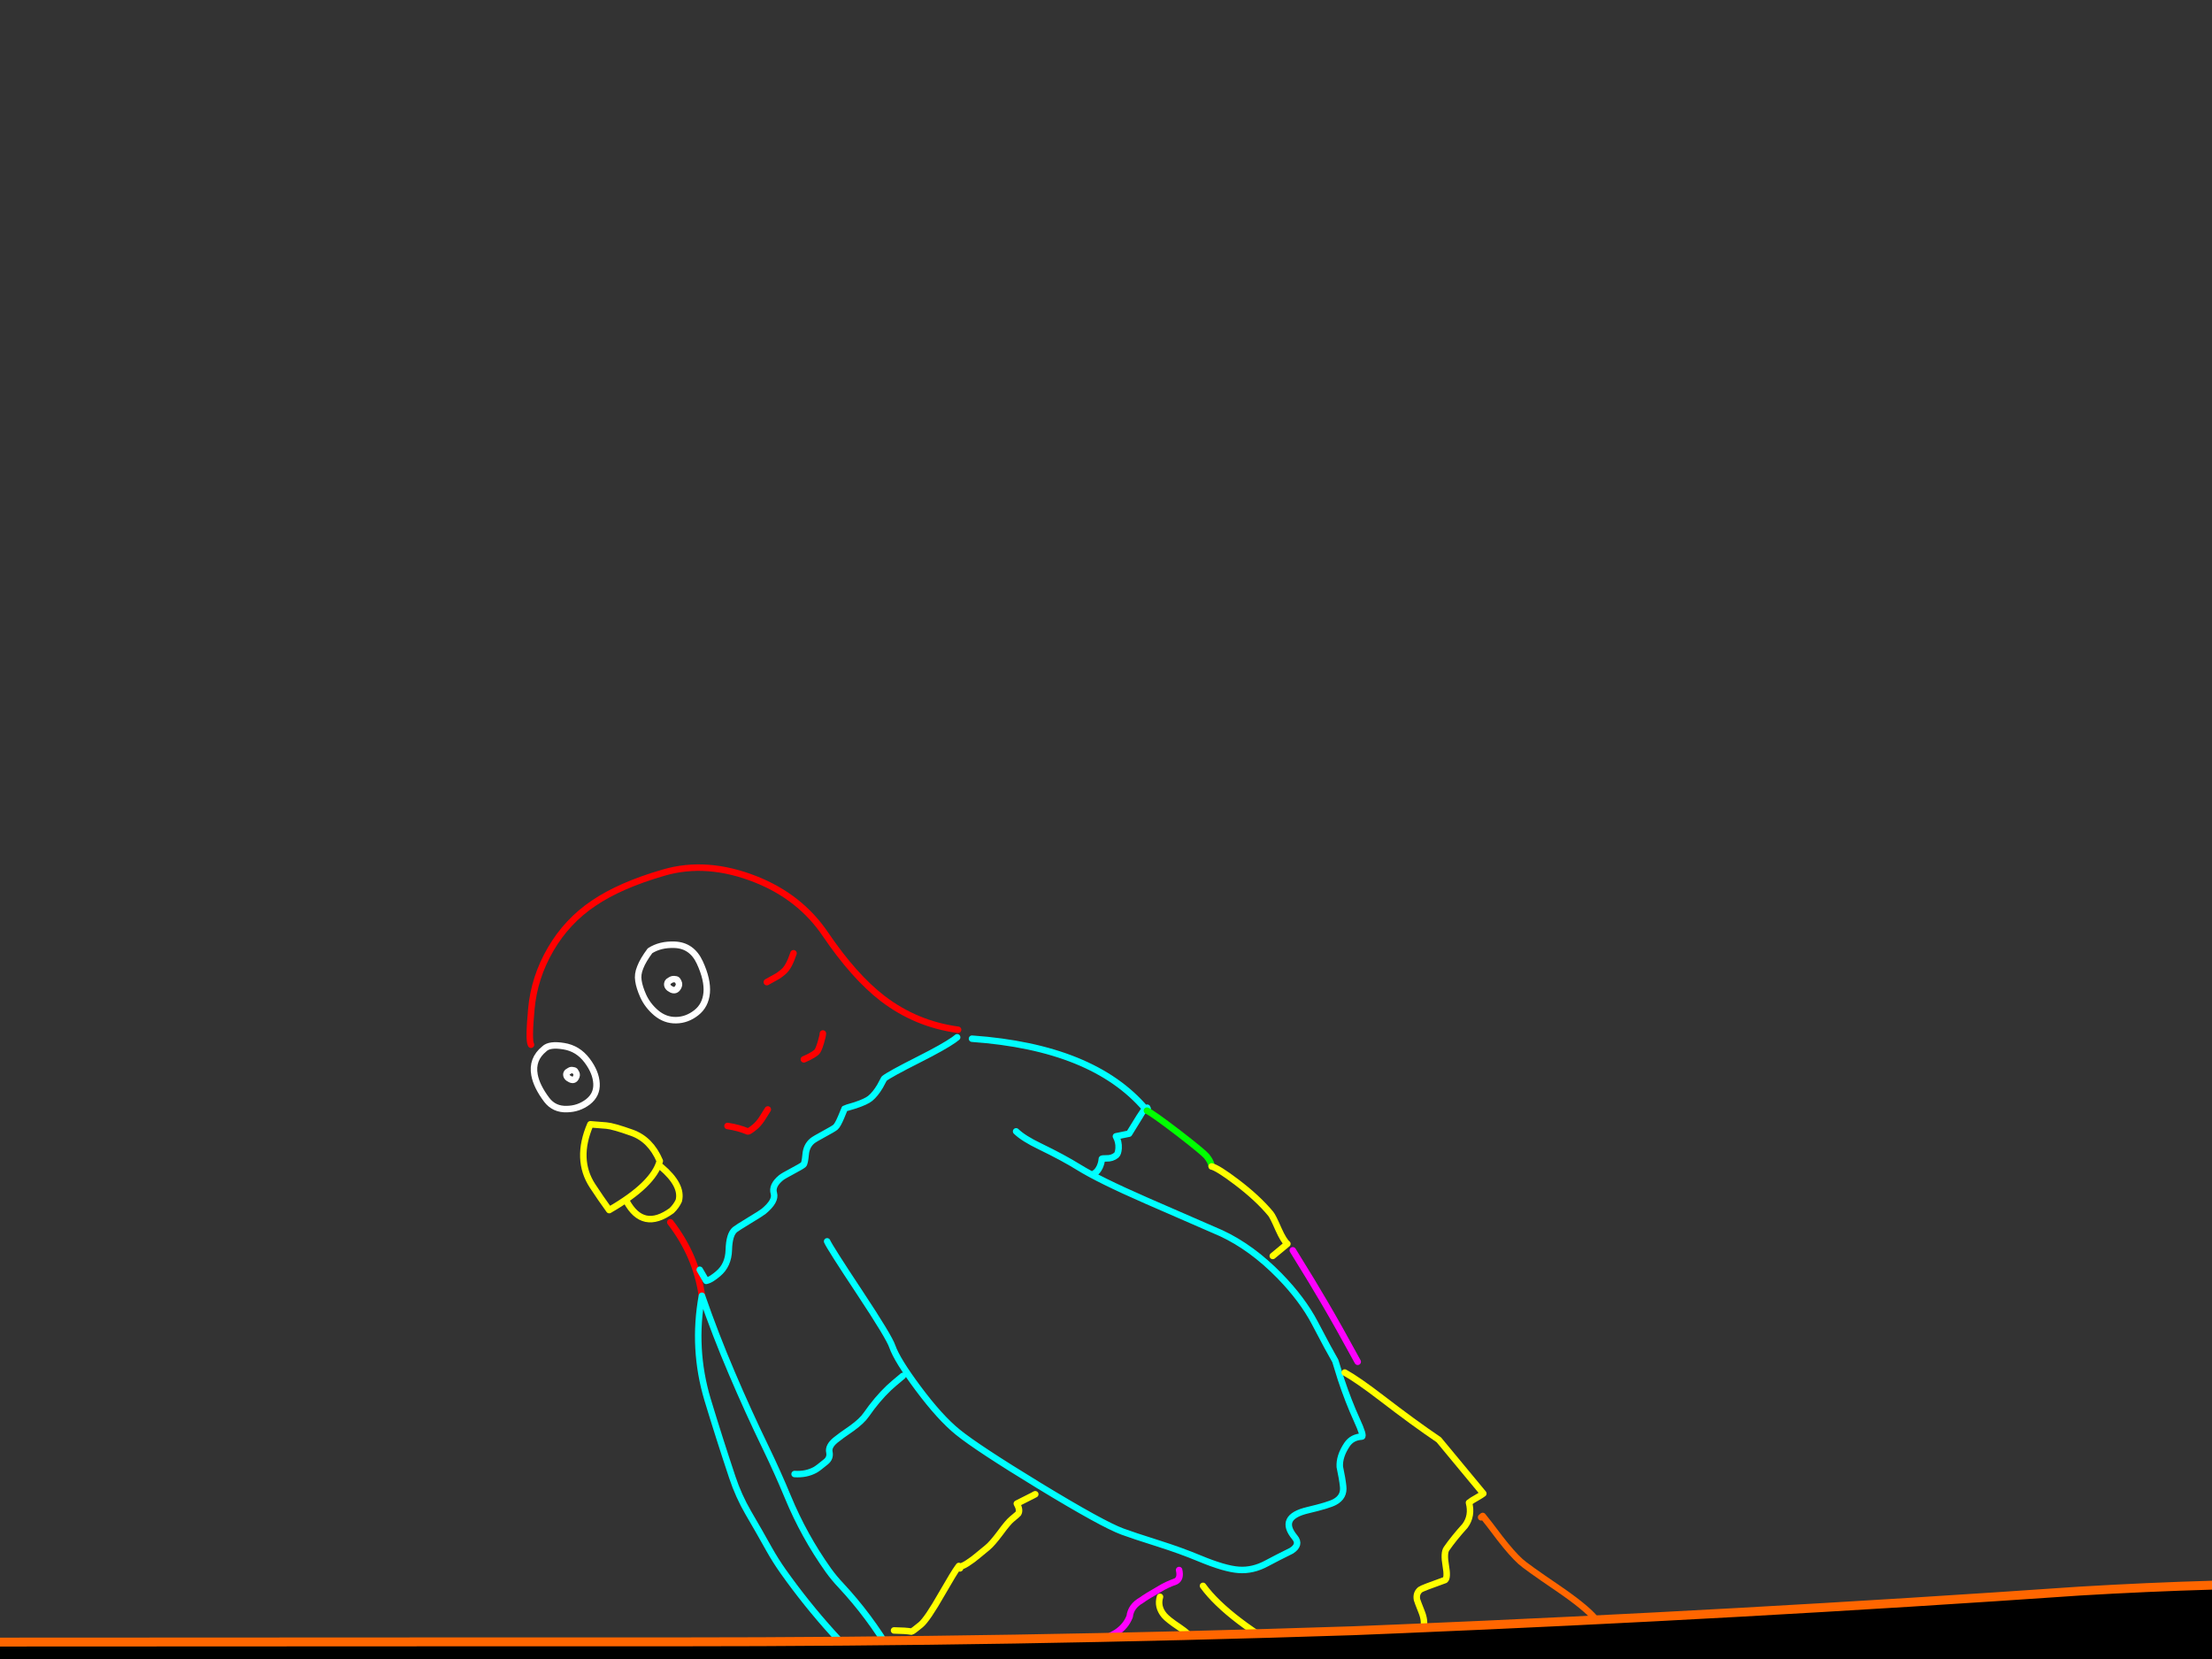 <?xml version="1.0" encoding="utf-8"?>
<svg id="EdithAnim12" image-rendering="inherit" baseProfile="basic" version="1.1" x="0px" y="0px" width="800" height="600" xmlns="http://www.w3.org/2000/svg" xmlns:xlink="http://www.w3.org/1999/xlink">
  <rect width="100%" height="100%" fill="#333333" stroke="none"/>
  <g id="14_JurorParrotf131r1" overflow="visible">
    <g id="Parrot">
      <path id="Layer2_0_1_STROKES" stroke="#FFF" stroke-width="2.348" stroke-linejoin="round" stroke-linecap="round" fill="none" d="M235.084,343.854 Q238.766,341.489 243.959,341.684 250.233,341.897 253.109,348.129 255.985,354.36 255.589,359.033 255.155,363.662 251.825,366.268 248.451,368.911 244.528,368.96 240.559,369.047 237.312,366.324 234.223,363.7 232.633,360.216 231.221,357.04 230.897,354.717 230.49,352.386 231.565,349.819 232.557,347.244 235.084,343.854Z M244.246,354.176 Q243.307,353.963 242.555,354.434 241.756,354.943 241.711,354.981 241.44,355.205 241.348,355.739 241.142,357.053 242.898,357.885 244.377,358.566 245.223,357.102 245.819,356.074 245.43,355.329 245.192,354.765 245.042,354.584 244.787,354.185 244.246,354.176Z M196.864,379.332 Q198.703,377.503 203.916,378.367 209.01,379.178 212.312,383.532 215.539,387.795 215.738,391.899 215.944,395.92 212.66,398.489 209.293,401.05 205.077,401.113 200.432,401.303 197.721,397.755 194.052,392.867 193.312,388.754 192.261,383.069 196.864,379.332Z M207.349,387.11 Q206.583,386.83 205.958,387.272 205.205,387.743 205.16,387.78 204.979,387.93 204.85,388.418 204.696,389.613 206.295,390.346 207.654,390.974 208.273,389.698 208.772,388.828 208.421,388.128 208.211,387.691 208.062,387.511 207.89,387.119 207.349,387.11Z" test="Parrot"/>
      <path id="Layer2_0_2_STROKES" stroke="#F00" stroke-width="2.348" stroke-linejoin="round" stroke-linecap="round" fill="none" d="M277.335,355.194 Q280.496,353.49 281.249,353.018 282.002,352.547 283.358,351.424 285.302,349.813 286.984,344.76 M290.724,383.13 L292.334,382.406 Q294.17,381.494 295.3,380.558 295.978,379.996 296.828,377.158 297.617,374.522 297.604,373.77 M346.505,372.436 Q331.314,370.386 319.218,361.123 308.914,353.194 298.548,337.923 289.432,324.437 273.397,318.056 255.672,311.016 240.027,315.594 224.344,320.126 214.728,326.645 205.074,333.119 199.161,343.278 193.202,353.475 192.17,364.926 191.108,376.249 192.043,377.838 M242.426,442.051 Q251.794,454.185 253.857,468.636 M263.118,407.222 Q267.024,407.797 270.395,409.197 270.838,409.364 273.098,407.491 274.273,406.517 275.481,404.755 275.722,404.402 277.685,401.251" test="Parrot"/>
      <path id="Layer2_0_3_STROKES" stroke="#0FF" stroke-width="2.348" stroke-linejoin="round" stroke-linecap="round" fill="none" d="M253.072,459.225 L255.406,463.237 Q256.557,462.97 257.626,462.236 258.334,461.802 259.69,460.679 263.441,457.57 263.585,452.039 263.736,446.426 265.815,444.703 266.538,444.104 271.003,441.396 275.422,438.725 276.19,438.088 280.665,434.381 279.884,431.598 279.02,428.807 282.455,425.961 283.224,425.324 286.513,423.59 289.847,421.818 290.57,421.219 291.068,420.807 291.37,417.584 291.627,414.398 293.797,412.6 294.565,411.964 297.99,410.117 301.415,408.27 302.138,407.671 302.951,406.997 304.238,403.949 304.881,402.425 305.479,400.939 305.614,400.827 309.3,399.755 313.302,398.421 314.749,397.223 316.602,395.687 318.286,392.843 319.087,391.418 319.752,390.104 321.56,388.606 332.368,383.158 341.339,378.622 344.954,376.084 345.669,375.568 346.166,375.156 M299.142,448.954 Q300.031,451.038 310.987,467.573 321.576,483.574 322.716,486.974 324.461,491.932 331.978,502.017 339.937,512.727 346.408,517.961 353.576,523.761 375.897,537.36 398.81,551.306 406.025,553.942 409.449,555.222 419.165,558.301 427.019,560.788 433.881,563.641 442.949,567.409 447.961,567.754 453.093,568.152 458.189,565.378 461.614,563.532 467.078,560.834 470.451,558.649 468.279,556.027 462.212,548.705 472.996,546.173 480.585,544.383 482.737,543.209 486.208,541.325 485.767,537.574 485.482,534.837 484.555,530.498 484.325,526.724 487.14,522.486 488.982,519.741 492.5,519.57 493.462,519.535 490.728,513.568 487.651,506.817 484.983,498.813 L482.935,492.201 Q480.601,488.189 475.548,478.502 471.093,469.996 462.805,461.465 452.763,451.185 441.7,446.021 441.099,445.756 414.504,434.174 397.525,426.746 390.157,422.178 384.643,418.743 376.11,414.607 370.165,411.757 367.49,409.172 M415.072,401.002 Q414.267,401.135 413.453,401.809 413.318,401.921 408.35,410.002 406.184,410.424 403.59,410.973 404.696,412.952 404.562,415.274 404.421,417.22 403.743,417.782 402.251,419.018 400.132,418.944 398.426,418.91 398.486,419.165 398.391,420.615 397.711,422.094 396.887,423.768 395.833,424.336 M351.539,375.659 Q395.354,378.767 414.312,401.097 L414.9,400.611 M253.857,468.636 Q258.748,482.727 264.661,496.58 270.536,510.388 277.104,523.927 281.259,532.529 284.931,541.378 290.776,555.517 299.617,567.935 301.72,570.842 304.111,573.359 314.413,584.414 322.222,597.611 324.855,601.985 326.059,606.933 326.928,610.558 327.805,614.101 324.462,613.287 321.689,610.859 299.842,591.76 283.201,568.272 280.552,564.521 278.263,560.471 274.517,553.742 270.635,547.125 267.083,540.997 264.84,534.241 260.152,520.211 255.885,506.138 250.399,487.739 253.857,468.636Z M287.375,533.103 Q291.56,533.37 294.767,531.628 295.73,531.135 298.713,528.663 300.386,527.277 299.956,525.194 299.488,523.066 302.155,520.857 303.918,519.396 308.105,516.537 311.772,513.879 313.319,511.606 317.176,506.048 321.479,501.949 322.624,500.848 326.511,497.627" test="Parrot"/>
      <path id="Layer2_0_4_STROKES" stroke="#0F0" stroke-width="2.348" stroke-linejoin="round" stroke-linecap="round" fill="none" d="M438.213,421.848 Q438,420.119 436.352,418.13 435.191,416.729 426.057,409.661 416.721,402.532 414.799,401.685" test="Parrot"/>
      <path id="Layer2_0_5_STROKES" stroke="#FF0" stroke-width="2.348" stroke-linejoin="round" stroke-linecap="round" fill="none" d="M460.315,454.228 L465.604,449.846 Q464.284,448.806 462.387,444.584 460.363,439.934 459.577,438.984 454.858,433.289 447.111,427.435 440.571,422.486 438.213,421.848 M213.524,406.616 Q208.039,419.317 214.31,428.909 217.191,433.307 220.328,437.644 236.37,428.393 238.626,419.892 235.311,412.119 228.577,409.695 221.759,407.263 219.317,407.076 216.838,406.843 213.524,406.616Z M226.59,434.438 Q232.526,445.375 242.904,437.844 244.6,436.21 245.492,434.251 246.936,428.634 239.056,421.975 M323.342,589.67 Q327.588,589.734 329.639,590.093 330.06,590.05 332.998,587.615 335.348,585.668 340.688,576.289 345.024,568.733 346.502,566.745 346.654,566.467 346.789,566.355 347.546,567.176 351.846,563.994 352.743,563.328 357.127,559.695 358.845,558.272 361.704,554.455 364.526,550.593 365.927,549.432 368.096,547.634 368.24,547.439 369.07,546.141 367.747,543.808 376.146,539.593 374.009,540.601 M346.502,566.745 Q346.351,567.023 346.794,567.189 347.725,567.485 346.789,566.355 M368.862,619.493 Q367.576,625.209 368.635,628.143 369.105,629.354 372.176,633.061 376.22,637.942 380.379,637.165 383.522,636.543 392.859,630.331 391.661,628.885 390.378,627.889 392.748,627.069 395.998,625.748 L398.936,623.314 Q396.488,622.751 394.49,622.271 397.123,621.309 399.726,620.678 L403.839,617.27 401.405,614.332 Q395.753,614.136 390.444,609.844 385.745,605.276 384.432,604.611 383.844,605.098 382.182,605.484 M398.232,596.15 Q405.103,606.008 408.932,607.409 412.236,608.636 418.042,604.511 L415.121,600.986 Q413.8,600.403 411.13,598.193 411.416,598.262 411.693,598.413 418.577,601.476 424.019,598.568 L420.161,593.913 Q421.535,594.375 423.008,594.68 427.68,595.535 430.969,593.8 L431.602,593.276 Q430.345,591.116 426.542,588.549 422.304,585.734 421.031,584.197 418.447,581.079 419.531,577.512 M435.077,573.55 Q443.941,585.72 469.98,600.126 481.116,606.298 489.472,609.208 498.437,612.3 500.788,610.352 504.132,607.581 504.646,606.545 506.392,603.041 502.755,597.822 505.74,597.101 511.854,593.256 516.69,589.248 514.153,582.966 512.601,579.068 512.482,578.557 512.03,576.263 513.657,574.915 514.29,574.391 522.656,571.423 523.65,570.599 522.888,566.276 522.075,561.614 523.176,560.091 525.735,556.371 529.874,551.798 532.507,548.168 531.28,543.467 532.229,542.681 534.119,541.649 535.971,540.572 536.468,540.16 L520.364,520.724 Q511.348,514.626 499.762,505.702 490.972,498.958 486.335,496.397" test="Parrot"/>
      <path id="Layer2_0_6_STROKES" stroke="#F0F" stroke-width="2.348" stroke-linejoin="round" stroke-linecap="round" fill="none" d="M327.805,614.101 L335.524,621.578 Q344.349,629.284 350.02,630.149 352.898,630.586 355.479,631.954 356.913,632.672 358.878,633.94 360.341,634.786 361.222,634.285 362.284,633.634 363.501,630.872 365.135,627.231 365.231,622.654 365.277,619.49 367.447,617.693 369.526,615.97 375.443,612.44 380.436,608.989 381.108,605.383 381.771,601.86 386.927,599.342 389.854,597.908 396.229,594.837 399.158,592.944 403.727,590.454 407.191,588.194 408.569,584.613 409,580.912 412.786,578.755 414.579,577.422 419.291,574.738 421.904,573.107 425.267,571.921 427.156,570.889 426.443,567.821 M491.036,492.502 Q484.172,479.894 479.176,471.38 475.302,464.68 467.551,452.197 M565.039,652.479 Q573.638,657.705 575.214,658.228 577.52,658.986 580.051,656.889 581,656.102 581.196,655.787 581.975,654.151 581.458,650.767 612.482,653.801 613.567,652.903 620.347,647.285 613.54,633.181 609.461,624.67 602.383,616.127 597.926,610.748 592.519,606.614 588.979,603.906 583.952,601.058" test="Parrot"/>
      <path id="Layer2_0_7_STROKES" stroke="#F60" stroke-width="2.348" stroke-linejoin="round" stroke-linecap="round" fill="none" d="M505.642,613.267 Q504.591,612.919 503.494,612.607 501.219,611.977 500.857,612.277 L503.291,615.215 Q510.114,621.149 534.477,635.189 563.343,651.903 567.863,648.158 569.806,646.548 571.09,639.081 572.02,631.831 572.11,631.756 572.879,631.12 575.535,629.91 578.237,628.662 578.96,628.063 581.175,626.228 579.674,620.001 578.619,615.691 577.371,613.448 582.478,609.216 582.882,604.46 583.249,599.659 585.916,597.449 584.231,595.415 580.802,590.633 577.328,585.888 576.954,585.436 573.546,581.323 563.36,574.365 551.838,566.531 549.881,564.721 546.808,561.932 542.457,556.313 537.972,550.348 536.249,548.269 L535.662,548.755" test="Parrot"/>
    </g>
    <g id="JuryBoxFront">
      <path fill="#000" stroke="none" d="M-3687.16,607.578 L-3723.086,565.612 -3726.066,773.35 Q-3712.891,773.352 -3694.41,773.35 L-3687.16,607.578 M1052.482,585.991 L1050.307,585.991 1021.551,614.264 1021.551,766.504 Q1038.441,766.531 1052.482,766.504 L1052.482,585.991 M776.276,605.323 Q656.257,608.062 536.479,614.908 414.929,620.789 293.298,621.514 168.607,622.238 43.916,622.077 -77.715,621.916 -199.345,621.514 -327.903,621.111 -456.461,619.58 -583.247,618.13 -709.952,616.036 -835.771,614.022 -961.59,617.244 -1086.12,620.386 -1210.731,627.152 -1331.959,632.388 -1453.428,630.535 -1581.342,628.521 -1709.175,620.627 -1828.308,612.653 -1947.925,610.961 -2066.978,609.35 -2186.111,610.398 -2313.944,611.525 -2441.777,613.459 -2570.093,615.472 -2698.329,617.405 -2825.678,619.339 -2953.189,621.433 -3077.236,623.527 -3201.363,624.494 -3325.008,625.46 -3448.974,623.044 -3568.43,620.708 -3687.16,607.578 L-3694.41,773.35 Q-3362.612,773.205 -1318.507,769.967 627.376,766.818 1021.551,766.504 L1021.551,614.264 Q899.196,602.584 776.276,605.323 M506.112,589.052 Q497.725,589.445 489.357,589.777 367.002,593.804 244.646,593.804 207.571,593.804 170.46,593.804 81.002,593.828 -8.522,593.885 -21.794,593.895 -35.104,593.885 -149.957,593.774 -264.913,592.113 -301.765,591.584 -338.616,590.502 -375.479,590.257 -412.4,589.938 -440.026,589.78 -467.738,589.535 -495.389,588.805 -523.076,588.407 -651.473,586.635 -779.95,585.347 -879.891,584.364 -979.794,588.73 -994.445,589.418 -1009.115,590.18 -1130.02,595.738 -1250.684,602.101 L-1508.525,603.39 Q-1637.888,597.187 -1767.09,589.213 -1884.129,581.077 -2001.893,579.95 -2129.243,578.661 -2256.431,580.433 -2380.639,582.205 -2505.009,584.702 -2622.048,587.119 -2739.167,589.616 -2858.22,592.113 -2977.434,594.046 -3103.012,596.06 -3228.911,594.449 -3350.864,592.918 -3472.656,584.863 -3597.992,577.372 -3723.086,565.612 L-3687.16,607.578 Q-3568.43,620.708 -3448.974,623.044 -3325.008,625.46 -3201.363,624.494 -3077.236,623.527 -2953.189,621.433 -2825.678,619.339 -2698.329,617.405 -2570.093,615.472 -2441.777,613.459 -2313.944,611.525 -2186.111,610.398 -2066.978,609.35 -1947.925,610.961 -1828.308,612.653 -1709.175,620.627 -1581.342,628.521 -1453.428,630.535 -1331.959,632.388 -1210.731,627.152 -1086.12,620.386 -961.59,617.244 -835.771,614.022 -709.952,616.036 -583.247,618.13 -456.461,619.58 -327.903,621.111 -199.345,621.514 -77.715,621.916 43.916,622.077 168.607,622.238 293.298,621.514 414.929,620.789 536.479,614.908 656.257,608.062 776.276,605.323 899.196,602.584 1021.551,614.264 L1050.307,585.991 1050.388,584.702 Q1020.765,582.034 991.103,579.386 968.391,577.269 945.673,575.761 849.069,569.636 752.111,575.439 629.242,583.963 506.112,589.052Z" test="JuryBoxFront" stroke-width="1.611"/>
      <path id="Layer1_0_1_STROKES" stroke="#F60" stroke-width="3.222" stroke-linejoin="round" stroke-linecap="round" fill="none" d="M1050.428,584.742 Q1020.765,582.034 991.103,579.386 968.391,577.269 945.673,575.801 849.069,569.636 752.111,575.439 629.242,583.963 506.112,589.092 497.725,589.445 489.357,589.777 367.002,593.804 244.646,593.804 207.571,593.804 170.5,593.804 81.002,593.828 -8.522,593.885 -21.794,593.895 -35.064,593.885 -149.957,593.774 -264.913,592.113 -301.765,591.584 -338.616,590.542 -375.479,590.257 -412.36,589.978 -440.026,589.78 -467.698,589.575 -495.389,588.805 -523.076,588.407 -651.473,586.635 -779.95,585.347 -879.891,584.364 -979.754,588.77 -994.445,589.418 -1009.115,590.18 -1130.02,595.738 -1250.684,602.101 L-1508.525,603.39 Q-1637.888,597.187 -1767.09,589.213 -1884.129,581.077 -2001.893,579.95 -2129.243,578.661 -2256.431,580.433 -2380.639,582.205 -2505.009,584.702 -2622.048,587.119 -2739.167,589.616 -2858.22,592.113 -2977.434,594.046 -3103.012,596.06 -3228.911,594.449 -3350.864,592.918 -3472.656,584.863 -3597.992,577.372 -3723.086,565.612 L-3687.16,607.578 Q-3568.43,620.708 -3448.974,623.044 -3325.008,625.46 -3201.363,624.494 -3077.236,623.527 -2953.189,621.433 -2825.678,619.339 -2698.329,617.405 -2570.093,615.472 -2441.777,613.459 -2313.944,611.525 -2186.111,610.398 -2066.978,609.35 -1947.925,610.961 -1828.308,612.653 -1709.175,620.627 -1581.342,628.521 -1453.428,630.535 -1331.959,632.388 -1210.731,627.152 -1086.12,620.386 -961.59,617.244 -835.771,614.022 -709.952,616.036 -583.247,618.13 -456.461,619.58 -327.903,621.111 -199.345,621.514 -77.715,621.916 43.916,622.077 168.607,622.238 293.298,621.514 414.929,620.789 536.479,614.908 656.257,608.062 776.276,605.323 899.196,602.584 1021.551,614.264 L1050.307,585.991 M1050.428,584.742 Q1051.454,584.85 1052.482,584.944 L1052.482,585.991 1052.482,766.504 1052.482,784.547 M1021.551,784.547 L1021.551,766.544 M-3694.41,773.35 L-3694.893,784.547 M1021.551,766.544 L1021.551,614.264 M-3726.227,784.547 L-3726.066,773.35 -3723.086,565.612 M-3687.16,607.578 L-3694.41,773.35" test="JuryBoxFront"/>
    </g>
  </g>
</svg>